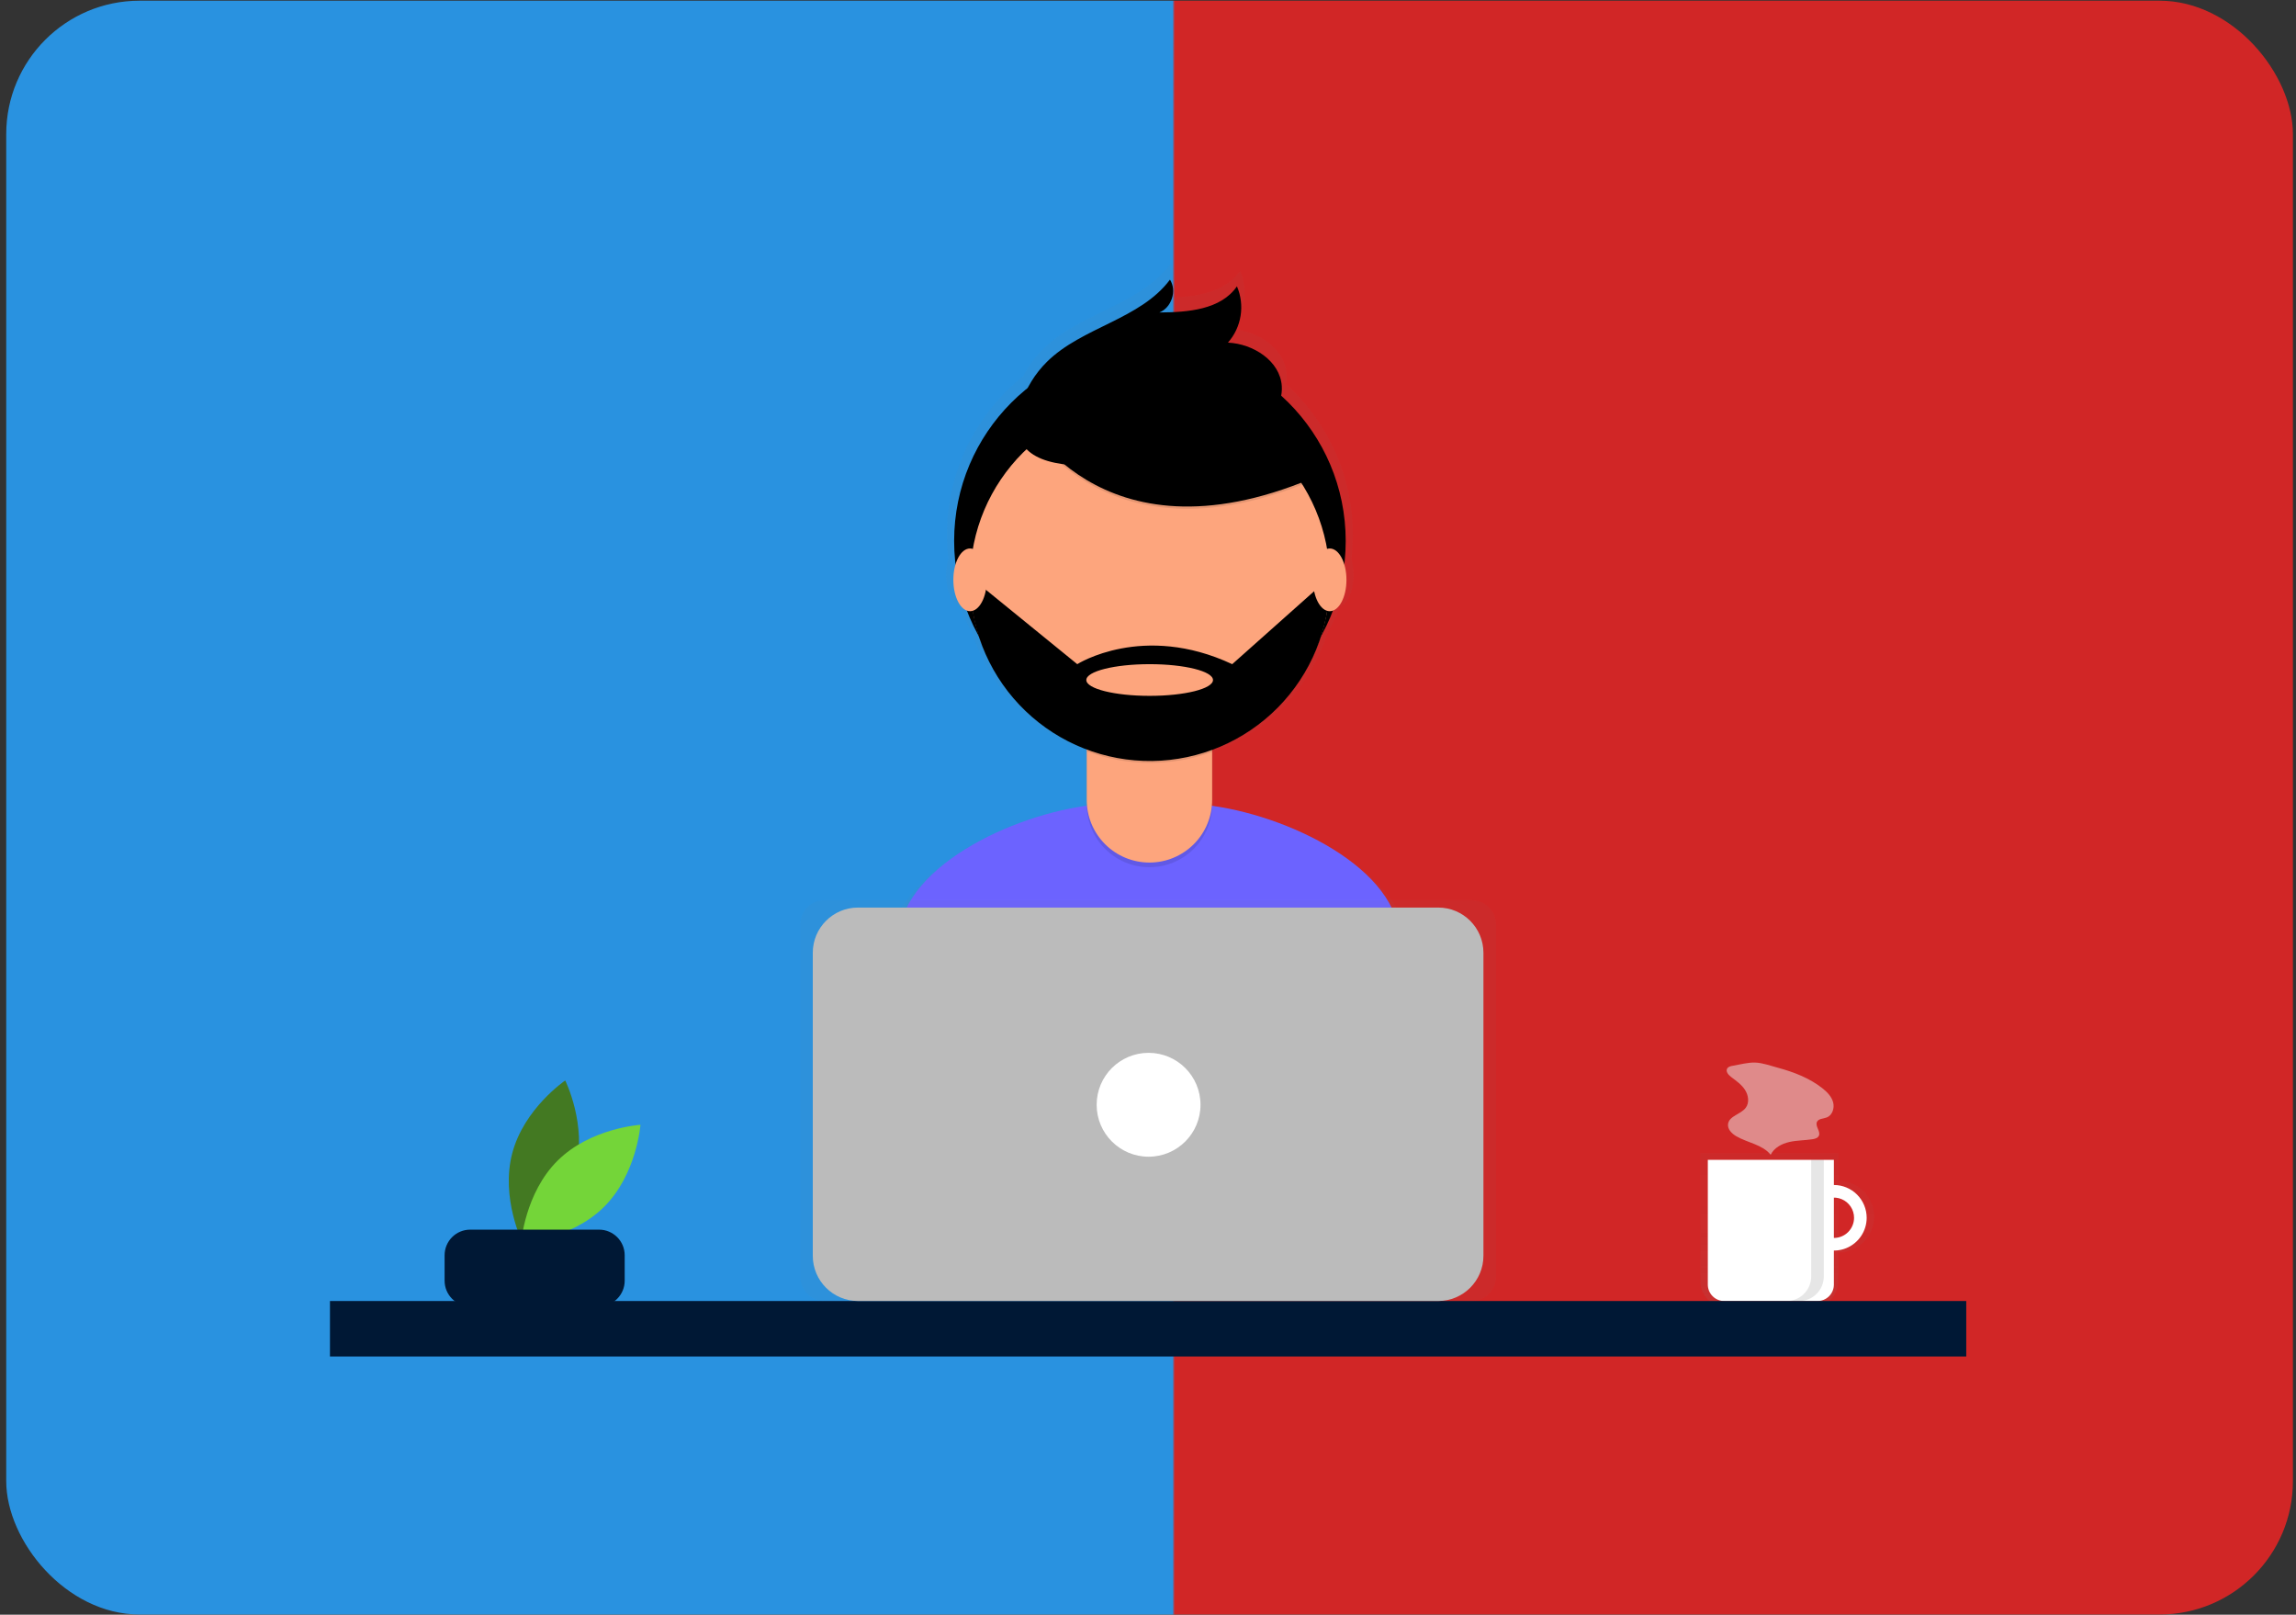 <svg width="229" height="161" viewBox="0 0 229 161" fill="none" xmlns="http://www.w3.org/2000/svg">
<rect x="0" y="0" width="229" height="161" fill="#333333" stroke="none"/>
<rect x="0.621" y="0.07" width="228.071" height="160.913" rx="13.299" fill="url(#paint0_linear)"/>
<path d="M57.41 116.655C56.237 121.124 52.125 123.916 52.125 123.916C52.125 123.916 49.916 119.464 51.09 114.995C52.263 110.527 56.375 107.734 56.375 107.734C56.375 107.734 58.584 112.187 57.41 116.655Z" fill="#437922"/>
<path d="M55.631 115.711C52.344 118.958 51.977 123.914 51.977 123.914C51.977 123.914 56.937 123.607 60.224 120.36C63.51 117.113 63.878 112.156 63.878 112.156C63.878 112.156 58.917 112.464 55.631 115.711Z" fill="#74D539"/>
<path d="M59.752 122.609H46.897C45.487 122.609 44.344 123.752 44.344 125.163V127.7C44.344 129.11 45.487 130.253 46.897 130.253H59.752C61.162 130.253 62.306 129.11 62.306 127.7V125.163C62.306 123.752 61.162 122.609 59.752 122.609Z" fill="#001835"/>
<g opacity="0.7">
<path opacity="0.7" d="M183.353 117.727V114.973H169.582V127.711C169.582 128.063 169.651 128.412 169.786 128.738C169.921 129.064 170.119 129.36 170.369 129.609C170.618 129.859 170.914 130.057 171.24 130.191C171.566 130.326 171.915 130.396 172.267 130.396H180.667C181.38 130.396 182.063 130.113 182.566 129.609C183.07 129.106 183.353 128.423 183.353 127.711V124.888C184.301 124.886 185.21 124.508 185.88 123.836C186.55 123.165 186.926 122.256 186.926 121.307C186.926 120.359 186.55 119.449 185.88 118.778C185.21 118.107 184.301 117.729 183.353 117.727ZM183.353 123.51V119.104C183.937 119.104 184.498 119.336 184.911 119.749C185.324 120.162 185.556 120.723 185.556 121.307C185.556 121.892 185.324 122.452 184.911 122.865C184.498 123.278 183.937 123.51 183.353 123.51Z" fill="url(#paint1_linear)"/>
</g>
<path d="M182.91 118.156C182.263 118.156 181.631 118.348 181.093 118.707C180.556 119.066 180.137 119.577 179.889 120.174C179.642 120.772 179.577 121.429 179.703 122.063C179.83 122.697 180.141 123.28 180.598 123.737C181.055 124.194 181.638 124.505 182.272 124.632C182.906 124.758 183.563 124.693 184.161 124.446C184.758 124.198 185.269 123.779 185.628 123.241C185.987 122.704 186.179 122.072 186.179 121.425C186.179 120.558 185.834 119.727 185.221 119.114C184.608 118.501 183.777 118.156 182.91 118.156ZM182.91 123.437C182.512 123.437 182.123 123.319 181.792 123.098C181.461 122.877 181.203 122.563 181.051 122.195C180.899 121.828 180.859 121.423 180.937 121.033C181.014 120.643 181.206 120.284 181.487 120.003C181.769 119.721 182.127 119.53 182.517 119.452C182.907 119.375 183.312 119.414 183.68 119.567C184.047 119.719 184.361 119.977 184.582 120.308C184.803 120.638 184.921 121.027 184.921 121.425C184.921 121.959 184.709 122.471 184.332 122.848C183.955 123.225 183.443 123.437 182.91 123.437Z" fill="white"/>
<path d="M170.336 115.645H182.909V128.089C182.909 128.523 182.737 128.94 182.429 129.247C182.122 129.554 181.706 129.727 181.271 129.727H171.974C171.54 129.727 171.123 129.554 170.816 129.247C170.509 128.94 170.336 128.523 170.336 128.089V115.645Z" fill="white"/>
<path d="M196.111 129.725H32.91V135.257H196.111V129.725Z" fill="#001835"/>
<g opacity="0.7">
<path opacity="0.7" d="M140.25 92.709C138.501 86.36 128.585 81.724 121.124 80.695C121.125 80.649 121.127 80.602 121.127 80.555V75.12C121.135 75.117 121.143 75.115 121.151 75.112V74.906C123.799 73.921 126.189 72.347 128.139 70.303C130.089 68.259 131.549 65.799 132.409 63.107C132.87 62.273 133.271 61.408 133.61 60.517C134.407 60.227 135.008 58.914 135.008 57.336C135.011 56.796 134.935 56.258 134.783 55.74C134.881 54.937 134.931 54.128 134.933 53.318C134.936 50.487 134.344 47.688 133.195 45.101C132.046 42.514 130.366 40.198 128.264 38.302C128.326 37.977 128.347 37.645 128.327 37.315C128.158 34.706 125.372 32.934 122.76 32.815C123.45 32.033 123.904 31.071 124.068 30.041C124.233 29.011 124.101 27.955 123.69 26.996C122.025 29.422 118.606 29.68 115.664 29.699C116.934 29.207 117.505 27.448 116.767 26.305C113.692 30.426 107.697 31.19 104.04 34.804C103.243 35.595 102.575 36.506 102.061 37.504C99.684 39.397 97.765 41.803 96.447 44.541C95.128 47.279 94.445 50.279 94.447 53.318C94.449 54.12 94.498 54.922 94.594 55.719C94.437 56.243 94.359 56.788 94.362 57.336C94.362 58.921 94.969 60.239 95.771 60.521C96.111 61.414 96.514 62.283 96.978 63.119C97.834 65.795 99.284 68.242 101.22 70.278C103.156 72.314 105.527 73.886 108.157 74.876V80.555C108.157 80.599 108.159 80.642 108.16 80.686C100.67 81.696 90.675 86.368 88.941 92.769C87.444 98.296 85.846 104.365 85.051 107.929C91.866 112.718 106.167 115.53 115.13 115.53C123.645 115.53 137.563 112.992 144.178 108.631C143.461 104.715 141.813 98.379 140.25 92.709Z" fill="url(#paint2_linear)"/>
</g>
<path d="M115.117 113.951C123.332 113.951 136.758 111.503 143.139 107.297C142.448 103.519 140.858 97.407 139.351 91.937C137.431 84.97 125.318 80.141 118.092 80.141H111.129C103.88 80.141 91.749 84.998 89.854 91.995C88.41 97.326 86.869 103.181 86.102 106.619C92.676 111.239 106.472 113.951 115.117 113.951Z" fill="#6C63FF"/>
<path d="M114.692 73.467C125.476 73.467 134.219 64.724 134.219 53.94C134.219 43.155 125.476 34.412 114.692 34.412C103.907 34.412 95.164 43.155 95.164 53.94C95.164 64.724 103.907 73.467 114.692 73.467Z" fill="black"/>
<path opacity="0.1" d="M108.387 70.205H120.899V80.215C120.899 81.874 120.24 83.466 119.067 84.639C117.893 85.812 116.302 86.471 114.643 86.471H114.643C112.984 86.471 111.392 85.812 110.219 84.639C109.046 83.466 108.387 81.874 108.387 80.215V70.205H108.387Z" fill="black"/>
<path d="M110.181 69.74H119.104C119.58 69.74 120.037 69.929 120.373 70.266C120.71 70.603 120.899 71.059 120.899 71.535V79.75C120.899 81.409 120.24 83.001 119.067 84.174C117.893 85.347 116.302 86.006 114.643 86.006H114.643C112.984 86.006 111.392 85.347 110.219 84.174C109.046 83.001 108.387 81.409 108.387 79.75V71.535C108.387 71.059 108.576 70.603 108.912 70.266C109.249 69.929 109.705 69.74 110.181 69.74Z" fill="#FDA57D"/>
<path opacity="0.1" d="M108.414 74.928C112.447 76.435 116.886 76.447 120.926 74.963V73.426H108.414V74.928Z" fill="black"/>
<path d="M114.696 75.765C124.601 75.765 132.63 67.736 132.63 57.831C132.63 47.926 124.601 39.897 114.696 39.897C104.791 39.897 96.762 47.926 96.762 57.831C96.762 67.736 104.791 75.765 114.696 75.765Z" fill="#FDA57D"/>
<path opacity="0.1" d="M101.918 41.518C101.918 41.518 109.476 56.86 130.797 47.948L125.834 40.164L117.034 37.006L101.918 41.518Z" fill="black"/>
<path d="M101.918 41.294C101.918 41.294 109.476 56.636 130.797 47.724L125.834 39.94L117.034 36.781L101.918 41.294Z" fill="black"/>
<path d="M101.847 40.259C102.356 38.681 103.237 37.249 104.415 36.082C107.943 32.595 113.726 31.859 116.692 27.883C117.404 28.986 116.853 30.683 115.629 31.157C118.467 31.139 121.764 30.89 123.371 28.55C123.768 29.475 123.894 30.493 123.736 31.487C123.577 32.48 123.14 33.408 122.474 34.163C124.993 34.278 127.681 35.987 127.844 38.504C127.952 40.18 126.901 41.767 125.523 42.729C124.146 43.69 122.479 44.132 120.839 44.493C116.05 45.549 98.722 49.974 101.847 40.259Z" fill="black"/>
<path d="M132.626 57.99H132.151L122.9 66.225C113.988 62.051 107.445 66.225 107.445 66.225L97.744 58.329L96.766 58.452C96.898 63.158 98.877 67.624 102.274 70.885C105.671 74.146 110.215 75.939 114.923 75.879C119.632 75.818 124.127 73.908 127.44 70.561C130.752 67.214 132.615 62.699 132.626 57.99ZM114.665 69.384C111.176 69.384 108.348 68.677 108.348 67.805C108.348 66.932 111.176 66.225 114.665 66.225C118.154 66.225 120.983 66.932 120.983 67.805C120.983 68.677 118.154 69.384 114.665 69.384Z" fill="black"/>
<path d="M96.754 60.944C97.676 60.944 98.423 59.543 98.423 57.816C98.423 56.088 97.676 54.688 96.754 54.688C95.833 54.688 95.086 56.088 95.086 57.816C95.086 59.543 95.833 60.944 96.754 60.944Z" fill="#FDA57D"/>
<path d="M132.625 60.944C133.547 60.944 134.294 59.543 134.294 57.816C134.294 56.088 133.547 54.688 132.625 54.688C131.704 54.688 130.957 56.088 130.957 57.816C130.957 59.543 131.704 60.944 132.625 60.944Z" fill="#FDA57D"/>
<g opacity="0.7">
<path opacity="0.7" d="M146.781 89.76H82.249C80.903 89.76 79.812 90.85 79.812 92.196V127.29C79.812 128.635 80.903 129.726 82.249 129.726H146.781C148.126 129.726 149.217 128.635 149.217 127.29V92.196C149.217 90.85 148.126 89.76 146.781 89.76Z" fill="url(#paint3_linear)"/>
</g>
<path d="M143.448 90.494H85.575C83.085 90.494 81.066 92.513 81.066 95.002V125.214C81.066 127.704 83.085 129.723 85.575 129.723H143.448C145.938 129.723 147.956 127.704 147.956 125.214V95.002C147.956 92.513 145.938 90.494 143.448 90.494Z" fill="#BBBBBB"/>
<path d="M114.558 115.336C117.418 115.336 119.737 113.018 119.737 110.157C119.737 107.297 117.418 104.979 114.558 104.979C111.698 104.979 109.379 107.297 109.379 110.157C109.379 113.018 111.698 115.336 114.558 115.336Z" fill="white"/>
<path opacity="0.1" d="M180.647 115.645V127.275C180.647 127.925 180.389 128.549 179.929 129.008C179.469 129.468 178.846 129.727 178.195 129.727H179.453C180.103 129.727 180.727 129.468 181.186 129.008C181.646 128.549 181.904 127.925 181.904 127.275V115.645H180.647Z" fill="black"/>
<path opacity="0.5" d="M172.817 106.269C172.605 106.305 172.366 106.363 172.262 106.551C172.097 106.85 172.396 107.187 172.669 107.393C173.173 107.772 173.704 108.145 174.046 108.675C174.389 109.204 174.496 109.944 174.122 110.451C173.633 111.114 172.467 111.257 172.354 112.073C172.281 112.597 172.734 113.044 173.193 113.306C174.326 113.955 175.786 114.128 176.606 115.143C176.945 114.446 177.704 114.042 178.461 113.87C179.218 113.698 180.004 113.711 180.771 113.594C181.018 113.556 181.297 113.48 181.408 113.256C181.623 112.821 181.011 112.299 181.222 111.862C181.383 111.529 181.855 111.555 182.199 111.422C182.76 111.205 182.991 110.483 182.832 109.903C182.673 109.324 182.223 108.87 181.75 108.499C180.476 107.498 178.944 106.909 177.395 106.485C176.674 106.289 175.828 105.98 175.079 105.95C174.357 105.921 173.533 106.147 172.817 106.269Z" fill="#EEEEEE"/>
<defs>
<linearGradient id="paint0_linear" x1="0.621" y1="80.65" x2="228.692" y2="80.65" gradientUnits="userSpaceOnUse">
<stop offset="0.51" stop-color="#2992E0"/>
<stop offset="0.511" stop-color="#D12626"/>
</linearGradient>
<linearGradient id="paint1_linear" x1="178.258" y1="130.396" x2="178.258" y2="114.973" gradientUnits="userSpaceOnUse">
<stop stop-color="#808080" stop-opacity="0.25"/>
<stop offset="0.535" stop-color="#808080" stop-opacity="0.12"/>
<stop offset="1" stop-color="#808080" stop-opacity="0.1"/>
</linearGradient>
<linearGradient id="paint2_linear" x1="35599.7" y1="58032" x2="35599.7" y2="10644.1" gradientUnits="userSpaceOnUse">
<stop stop-color="#808080" stop-opacity="0.25"/>
<stop offset="0.535" stop-color="#808080" stop-opacity="0.12"/>
<stop offset="1" stop-color="#808080" stop-opacity="0.1"/>
</linearGradient>
<linearGradient id="paint3_linear" x1="33790.9" y1="24692.7" x2="33790.9" y2="15185.1" gradientUnits="userSpaceOnUse">
<stop stop-color="#808080" stop-opacity="0.25"/>
<stop offset="0.535" stop-color="#808080" stop-opacity="0.12"/>
<stop offset="1" stop-color="#808080" stop-opacity="0.1"/>
</linearGradient>
</defs>
</svg>
